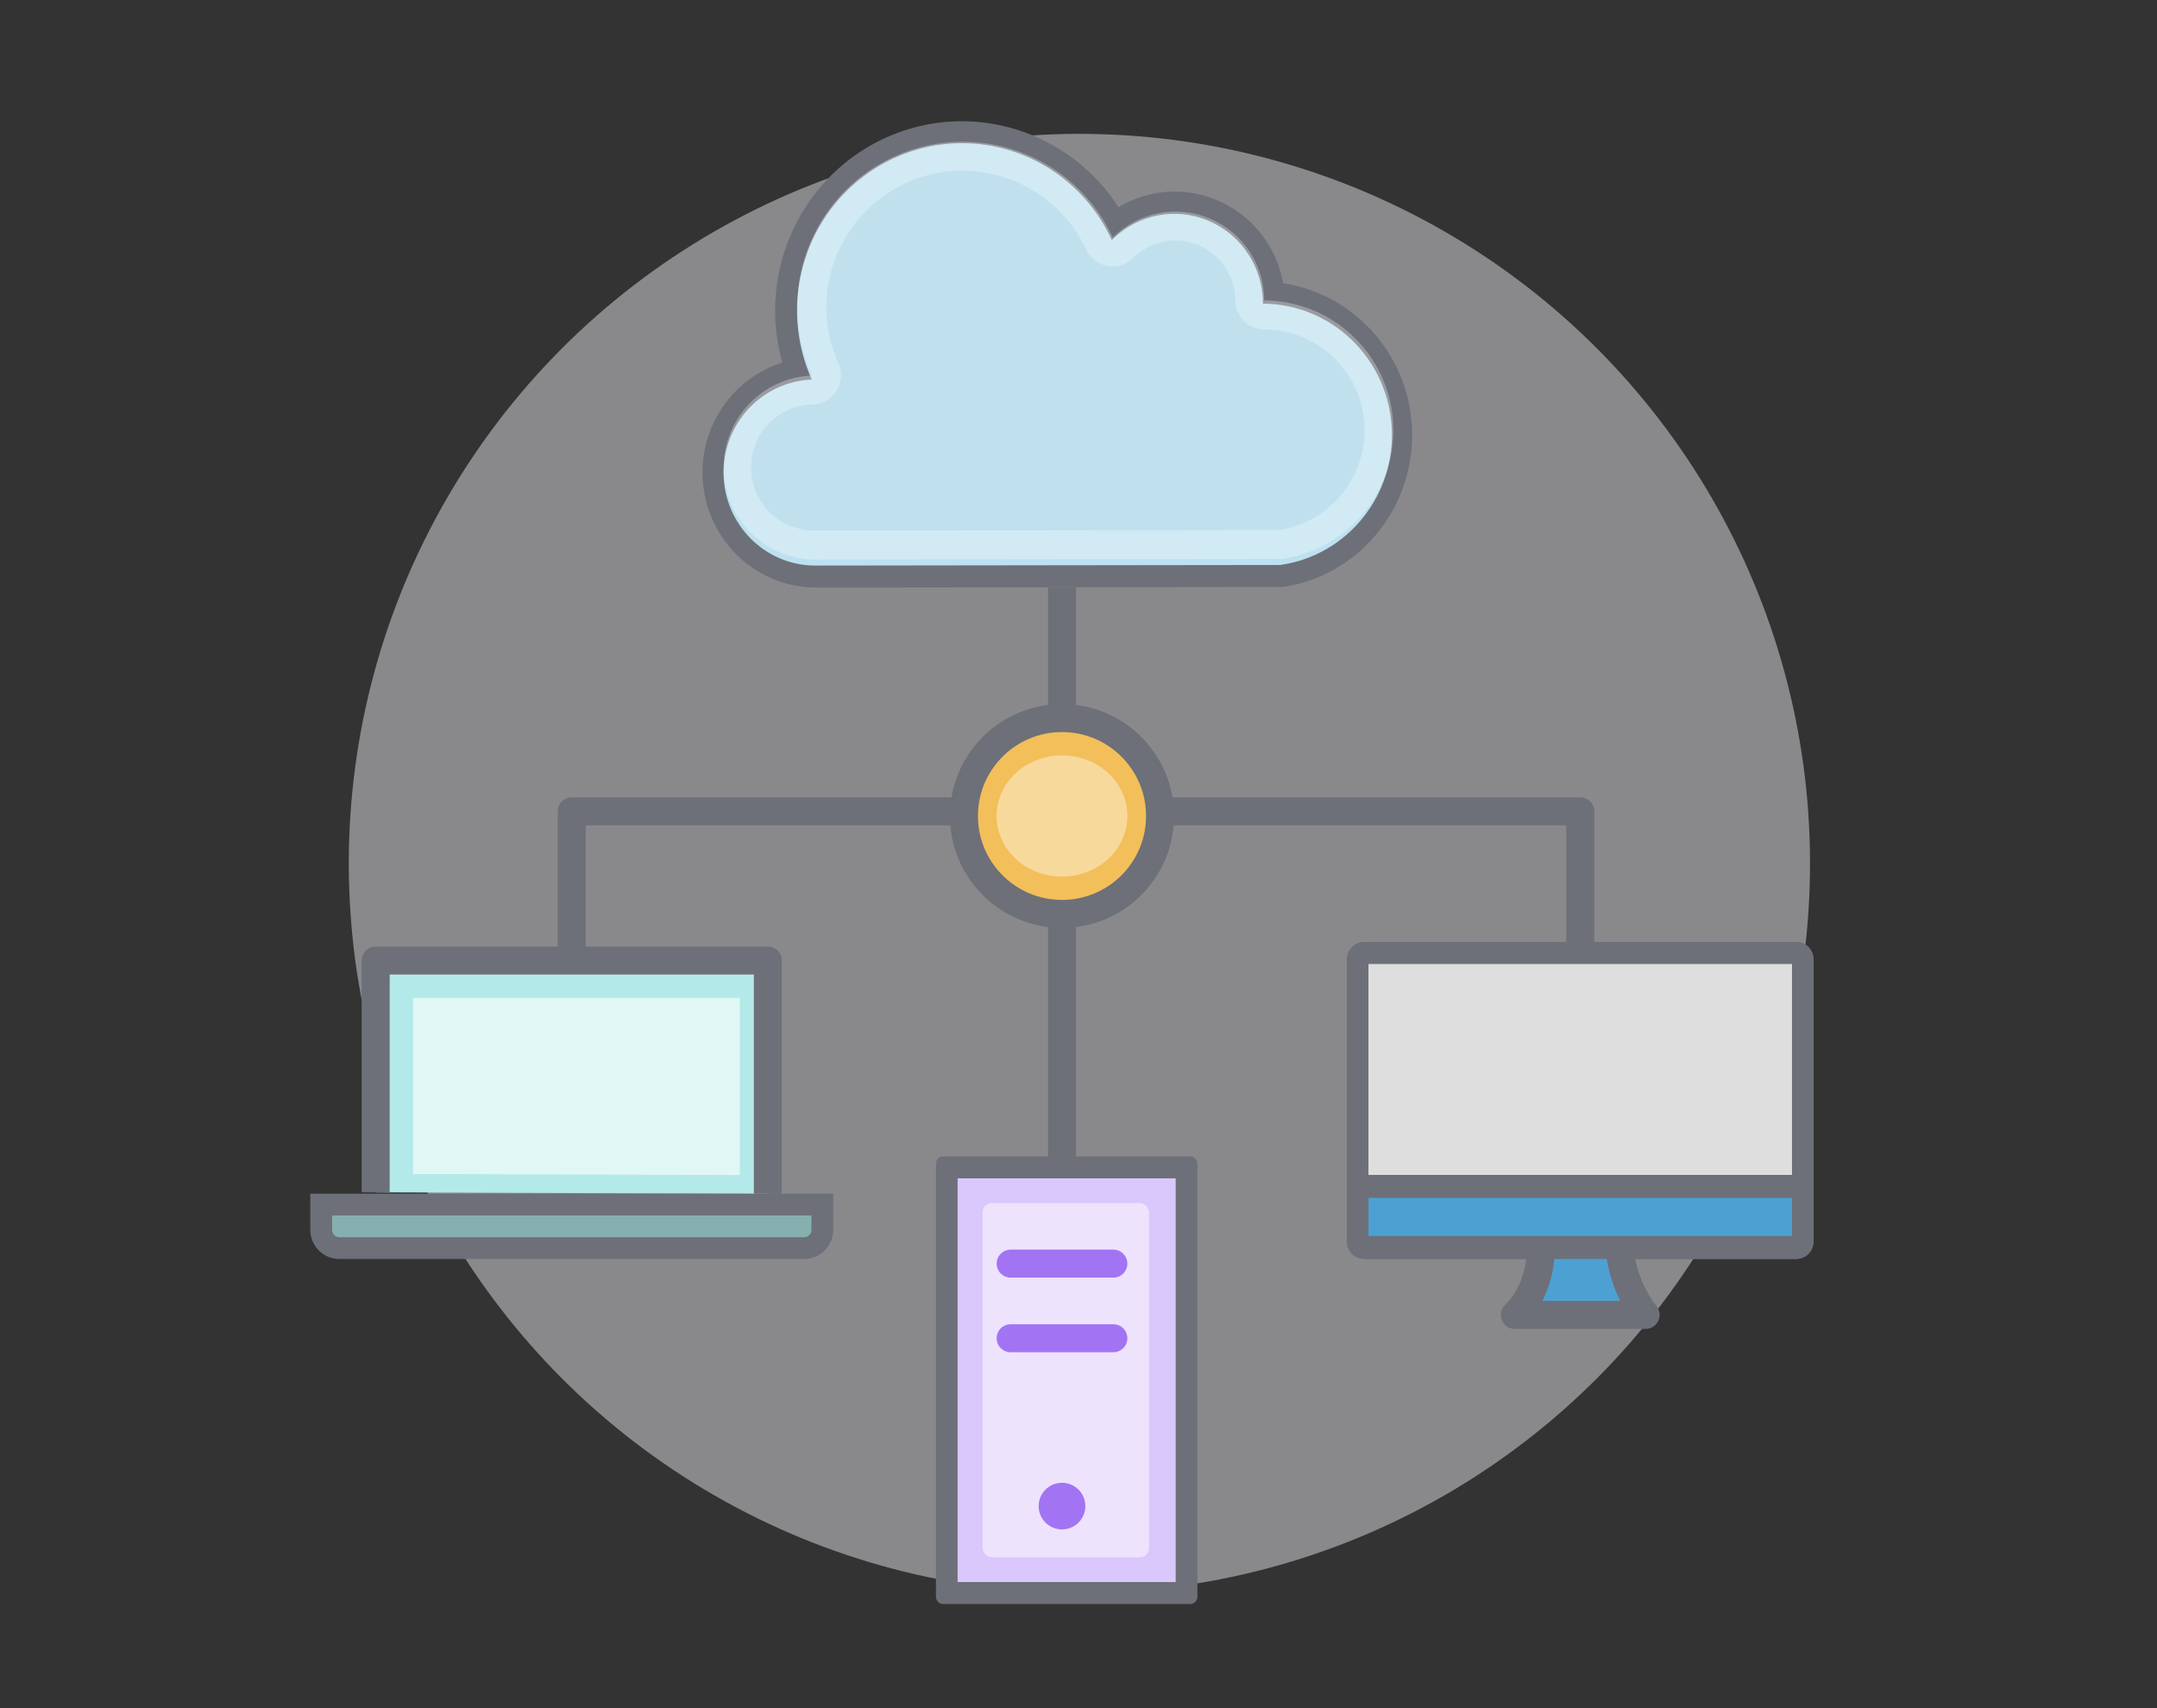 <?xml version="1.0" encoding="UTF-8"?>
<svg width="125px" height="99px" viewBox="0 0 125 99" version="1.1" xmlns="http://www.w3.org/2000/svg" xmlns:xlink="http://www.w3.org/1999/xlink">
    <rect x="0" y="0" width="125" height="99" fill="#333333" stroke="none"/>
    <title>6318AF1A-BE17-4268-9FDC-EE8B4D134057</title>
    <g id="--------↳-For-team-review" stroke="none" stroke-width="1" fill="none" fill-rule="evenodd">
        <g id="Icons" transform="translate(-685, -517)">
            <g id="img-bw" transform="translate(685, 517)">
                <ellipse id="Oval" fill-opacity="0.5" fill="#E0E1E6" fill-rule="nonzero" transform="translate(62.553, 50.045) rotate(-361) translate(-62.553, -50.045) " cx="62.553" cy="50.045" rx="42.34" ry="42.286"></ellipse>
                <rect id="Rectangle" fill="#DAC7FB" fill-rule="nonzero" x="54.78" y="68.108" width="14.069" height="24.324"></rect>
                <path d="M68.133,68.3 L68.133,91.7 L55.495,91.7 L55.495,68.3 L68.133,68.3 M68.971,67.027 L54.657,67.027 C54.426,67.027 54.239,67.217 54.239,67.451 L54.239,92.549 C54.239,92.783 54.426,92.973 54.657,92.973 L68.971,92.973 C69.203,92.973 69.39,92.783 69.39,92.549 L69.39,67.451 C69.39,67.217 69.203,67.027 68.971,67.027 Z" id="Shape" fill="#6D7078" fill-rule="nonzero"></path>
                <g id="Group" opacity="0.5" transform="translate(56.944, 69.73)" fill="#FFFFFF" fill-rule="nonzero">
                    <rect id="Rectangle" x="0" y="0" width="9.643" height="20.541" rx="0.541"></rect>
                </g>
                <polyline id="Path" stroke="#6D7078" stroke-width="1.623" stroke-linejoin="round" points="91.576 55.135 91.576 47.027 33.135 47.027 33.135 55.135"></polyline>
                <line x1="61.544" y1="34.054" x2="61.544" y2="67.568" id="Path" stroke="#6D7078" stroke-width="1.623" fill="#F3BF5A" fill-rule="nonzero" stroke-linejoin="round"></line>
                <ellipse id="Oval" stroke="#6D7078" stroke-width="1.623" fill="#F3BF5A" fill-rule="nonzero" stroke-linejoin="round" cx="61.544" cy="47.297" rx="5.682" ry="5.676"></ellipse>
                <ellipse id="Oval" fill="#FFFFFF" fill-rule="nonzero" opacity="0.4" cx="61.544" cy="47.297" rx="3.788" ry="3.514"></ellipse>
                <polyline id="Path" stroke="#6D7078" stroke-width="1.623" fill="#B3EAE9" fill-rule="nonzero" stroke-linejoin="round" points="21.771 69.11 21.771 55.676 44.498 55.676 44.498 69.189"></polyline>
                <rect id="Rectangle" fill="#DEDEDE" fill-rule="nonzero" x="78.589" y="55.135" width="25.974" height="16.757" rx="0.482"></rect>
                <path d="M103.848,55.876 L103.848,71.683 L79.304,71.683 L79.304,55.876 L103.848,55.876 M104.108,54.595 L79.049,54.595 C78.498,54.595 78.05,55.049 78.048,55.611 L78.048,71.956 C78.05,72.518 78.498,72.973 79.049,72.973 L104.108,72.973 C104.658,72.973 105.104,72.518 105.104,71.956 L105.104,55.611 C105.104,55.05 104.658,54.595 104.108,54.595 L104.108,54.595 Z" id="Shape" fill="#6D7078" fill-rule="nonzero"></path>
                <line x1="79.13" y1="68.919" x2="104.563" y2="68.919" id="Path" stroke="#6D7078" stroke-width="1.623" stroke-linejoin="round"></line>
                <path d="M89.29,72.507 C89.203,75.038 87.788,76.216 87.788,76.216 L95.364,76.216 C94.522,75.122 94.002,73.811 93.863,72.432" id="Path" stroke="#6D7078" stroke-width="1.623" fill="#4DA1D2" fill-rule="nonzero" stroke-linejoin="round"></path>
                <line x1="58.568" y1="77.568" x2="64.52" y2="77.568" id="Path" stroke="#A274F4" stroke-width="1.623" stroke-linecap="round" stroke-linejoin="round"></line>
                <line x1="58.568" y1="73.243" x2="64.52" y2="73.243" id="Path" stroke="#A274F4" stroke-width="1.623" stroke-linecap="round" stroke-linejoin="round"></line>
                <path d="M61.544,85.946 C60.797,85.946 60.191,86.551 60.191,87.297 C60.191,88.044 60.797,88.649 61.544,88.649 C62.291,88.649 62.897,88.044 62.897,87.297 C62.897,86.551 62.291,85.946 61.544,85.946 L61.544,85.946 Z" id="Path" fill="#A274F4" fill-rule="nonzero"></path>
                <path d="M20.105,72.432 C19.531,72.432 19.065,71.928 19.065,71.306 L19.065,69.73 L47.745,69.73 L47.745,71.306 C47.745,71.928 47.28,72.432 46.706,72.432 L20.105,72.432 Z" id="Path" fill="#86B0AF" fill-rule="nonzero"></path>
                <path d="M47.024,70.45 L47.024,71.291 C47.024,71.523 46.835,71.712 46.603,71.712 L19.667,71.712 C19.434,71.712 19.246,71.523 19.246,71.291 L19.246,70.45 L47.024,70.45 M48.286,69.189 L17.983,69.189 L17.983,71.291 C17.983,72.22 18.737,72.973 19.667,72.973 L46.603,72.973 C47.532,72.973 48.286,72.22 48.286,71.291 L48.286,69.189 Z" id="Shape" fill="#6D7078" fill-rule="nonzero"></path>
                <path d="M47.185,33.514 C44.113,33.504 41.554,31.159 41.276,28.1 C40.999,25.041 43.095,22.274 46.114,21.712 C45.009,18.589 45.488,15.124 47.401,12.419 C49.313,9.715 52.42,8.107 55.732,8.108 C59.404,8.115 62.79,10.09 64.606,13.281 C65.597,12.542 66.802,12.144 68.039,12.148 C70.984,12.152 73.454,14.375 73.768,17.304 C77.919,17.615 81.166,21.01 81.291,25.172 C81.416,29.333 78.378,32.917 74.253,33.476 L74.169,33.476 L47.185,33.514 Z" id="Path" fill="#BDE1F0" fill-rule="nonzero"></path>
                <path d="M55.747,8.299 C59.472,8.297 62.86,10.487 64.43,13.912 C65.9,12.426 68.108,11.984 70.026,12.791 C71.943,13.598 73.193,15.496 73.192,17.6 C77.131,17.619 80.386,20.72 80.648,24.705 C80.91,28.689 78.089,32.2 74.187,32.748 L47.219,32.782 C44.328,32.764 41.98,30.409 41.932,27.479 C41.885,24.548 44.154,22.116 47.043,22.001 C45.703,19.001 45.956,15.517 47.714,12.748 C49.473,9.979 52.498,8.303 55.747,8.299 M55.747,7.027 C52.35,7.028 49.15,8.644 47.104,11.394 C45.058,14.143 44.404,17.706 45.337,21.017 C42.244,21.992 40.311,25.103 40.78,28.351 C41.249,31.6 43.981,34.019 47.219,34.054 L50.653,34.054 L74.196,34.024 L74.363,34.024 C78.659,33.367 81.836,29.625 81.836,25.221 C81.836,20.817 78.659,17.075 74.363,16.418 C73.987,14.333 72.629,12.566 70.727,11.687 C68.824,10.808 66.618,10.928 64.819,12.008 C62.814,8.907 59.405,7.035 55.747,7.027 Z" id="Shape" fill="#6D7078" fill-rule="nonzero"></path>
                <g id="Group" opacity="0.3" transform="translate(40.71, 7.027)" fill-rule="nonzero">
                    <path d="M6.528,24.567 C4.924,24.594 3.427,23.762 2.601,22.384 C1.776,21.007 1.747,19.293 2.526,17.888 C3.305,16.484 4.773,15.602 6.378,15.575 C6.657,15.566 6.914,15.418 7.062,15.181 C7.21,14.943 7.23,14.648 7.115,14.392 C5.102,9.992 7.034,4.79 11.43,2.775 C15.826,0.76 21.022,2.694 23.034,7.095 C23.15,7.344 23.379,7.52 23.649,7.568 C23.918,7.615 24.194,7.528 24.388,7.334 C25.62,6.103 27.472,5.736 29.08,6.405 C30.688,7.073 31.736,8.644 31.736,10.387 C31.736,10.85 32.111,11.226 32.574,11.226 C36.068,11.244 38.959,13.954 39.205,17.444 C39.451,20.934 36.97,24.024 33.512,24.533 L6.528,24.567 Z" id="Path" fill="#C9DFEC"></path>
                    <path d="M15.071,2.863 C18.146,2.875 20.94,4.66 22.247,7.447 C22.478,7.944 22.936,8.296 23.474,8.391 C23.571,8.408 23.669,8.416 23.768,8.416 C24.214,8.42 24.644,8.245 24.962,7.93 C25.609,7.278 26.49,6.913 27.408,6.915 C29.324,6.917 30.877,8.47 30.881,10.387 C30.881,11.314 31.631,12.065 32.557,12.065 C35.602,12.08 38.125,14.434 38.355,17.473 C38.585,20.513 36.445,23.22 33.437,23.694 L9.976,23.724 L6.528,23.724 C4.511,23.757 2.848,22.147 2.815,20.127 C2.781,18.108 4.389,16.443 6.407,16.41 C6.966,16.391 7.479,16.094 7.775,15.618 C8.07,15.142 8.109,14.55 7.877,14.04 C6.773,11.592 6.984,8.751 8.437,6.493 C9.89,4.235 12.388,2.869 15.071,2.863 M15.071,1.186 C11.815,1.188 8.782,2.844 7.019,5.583 C5.255,8.323 5.001,11.771 6.344,14.74 C3.449,14.855 1.176,17.263 1.226,20.163 C1.276,23.063 3.631,25.392 6.528,25.405 L33.55,25.372 C37.458,24.83 40.283,21.356 40.021,17.415 C39.759,13.474 36.498,10.406 32.553,10.387 C32.553,8.305 31.302,6.428 29.381,5.63 C27.461,4.831 25.249,5.269 23.776,6.739 C22.203,3.348 18.805,1.181 15.071,1.186 Z" id="Shape" fill="#FFFFFF"></path>
                </g>
                <polygon id="Path" fill="#E1F7F6" fill-rule="nonzero" points="23.936 68.046 23.936 57.838 42.875 57.838 42.875 68.108"></polygon>
                <path d="M78.964,71.892 C78.766,71.892 78.589,71.653 78.589,71.382 L78.589,68.649 L104.563,68.649 L104.563,71.382 C104.563,71.653 104.386,71.892 104.188,71.892 L78.964,71.892 Z" id="Path" fill="#4DA1D2" fill-rule="nonzero"></path>
                <path d="M103.846,69.432 L103.846,71.64 L79.306,71.64 L79.306,69.432 L103.846,69.432 M105.101,68.108 L78.051,68.108 L78.051,71.755 C78.01,72.382 78.457,72.926 79.051,72.973 L104.105,72.973 C104.699,72.926 105.145,72.381 105.101,71.755 L105.101,68.108 Z" id="Shape" fill="#6D7078" fill-rule="nonzero"></path>
            </g>
        </g>
    </g>
</svg>